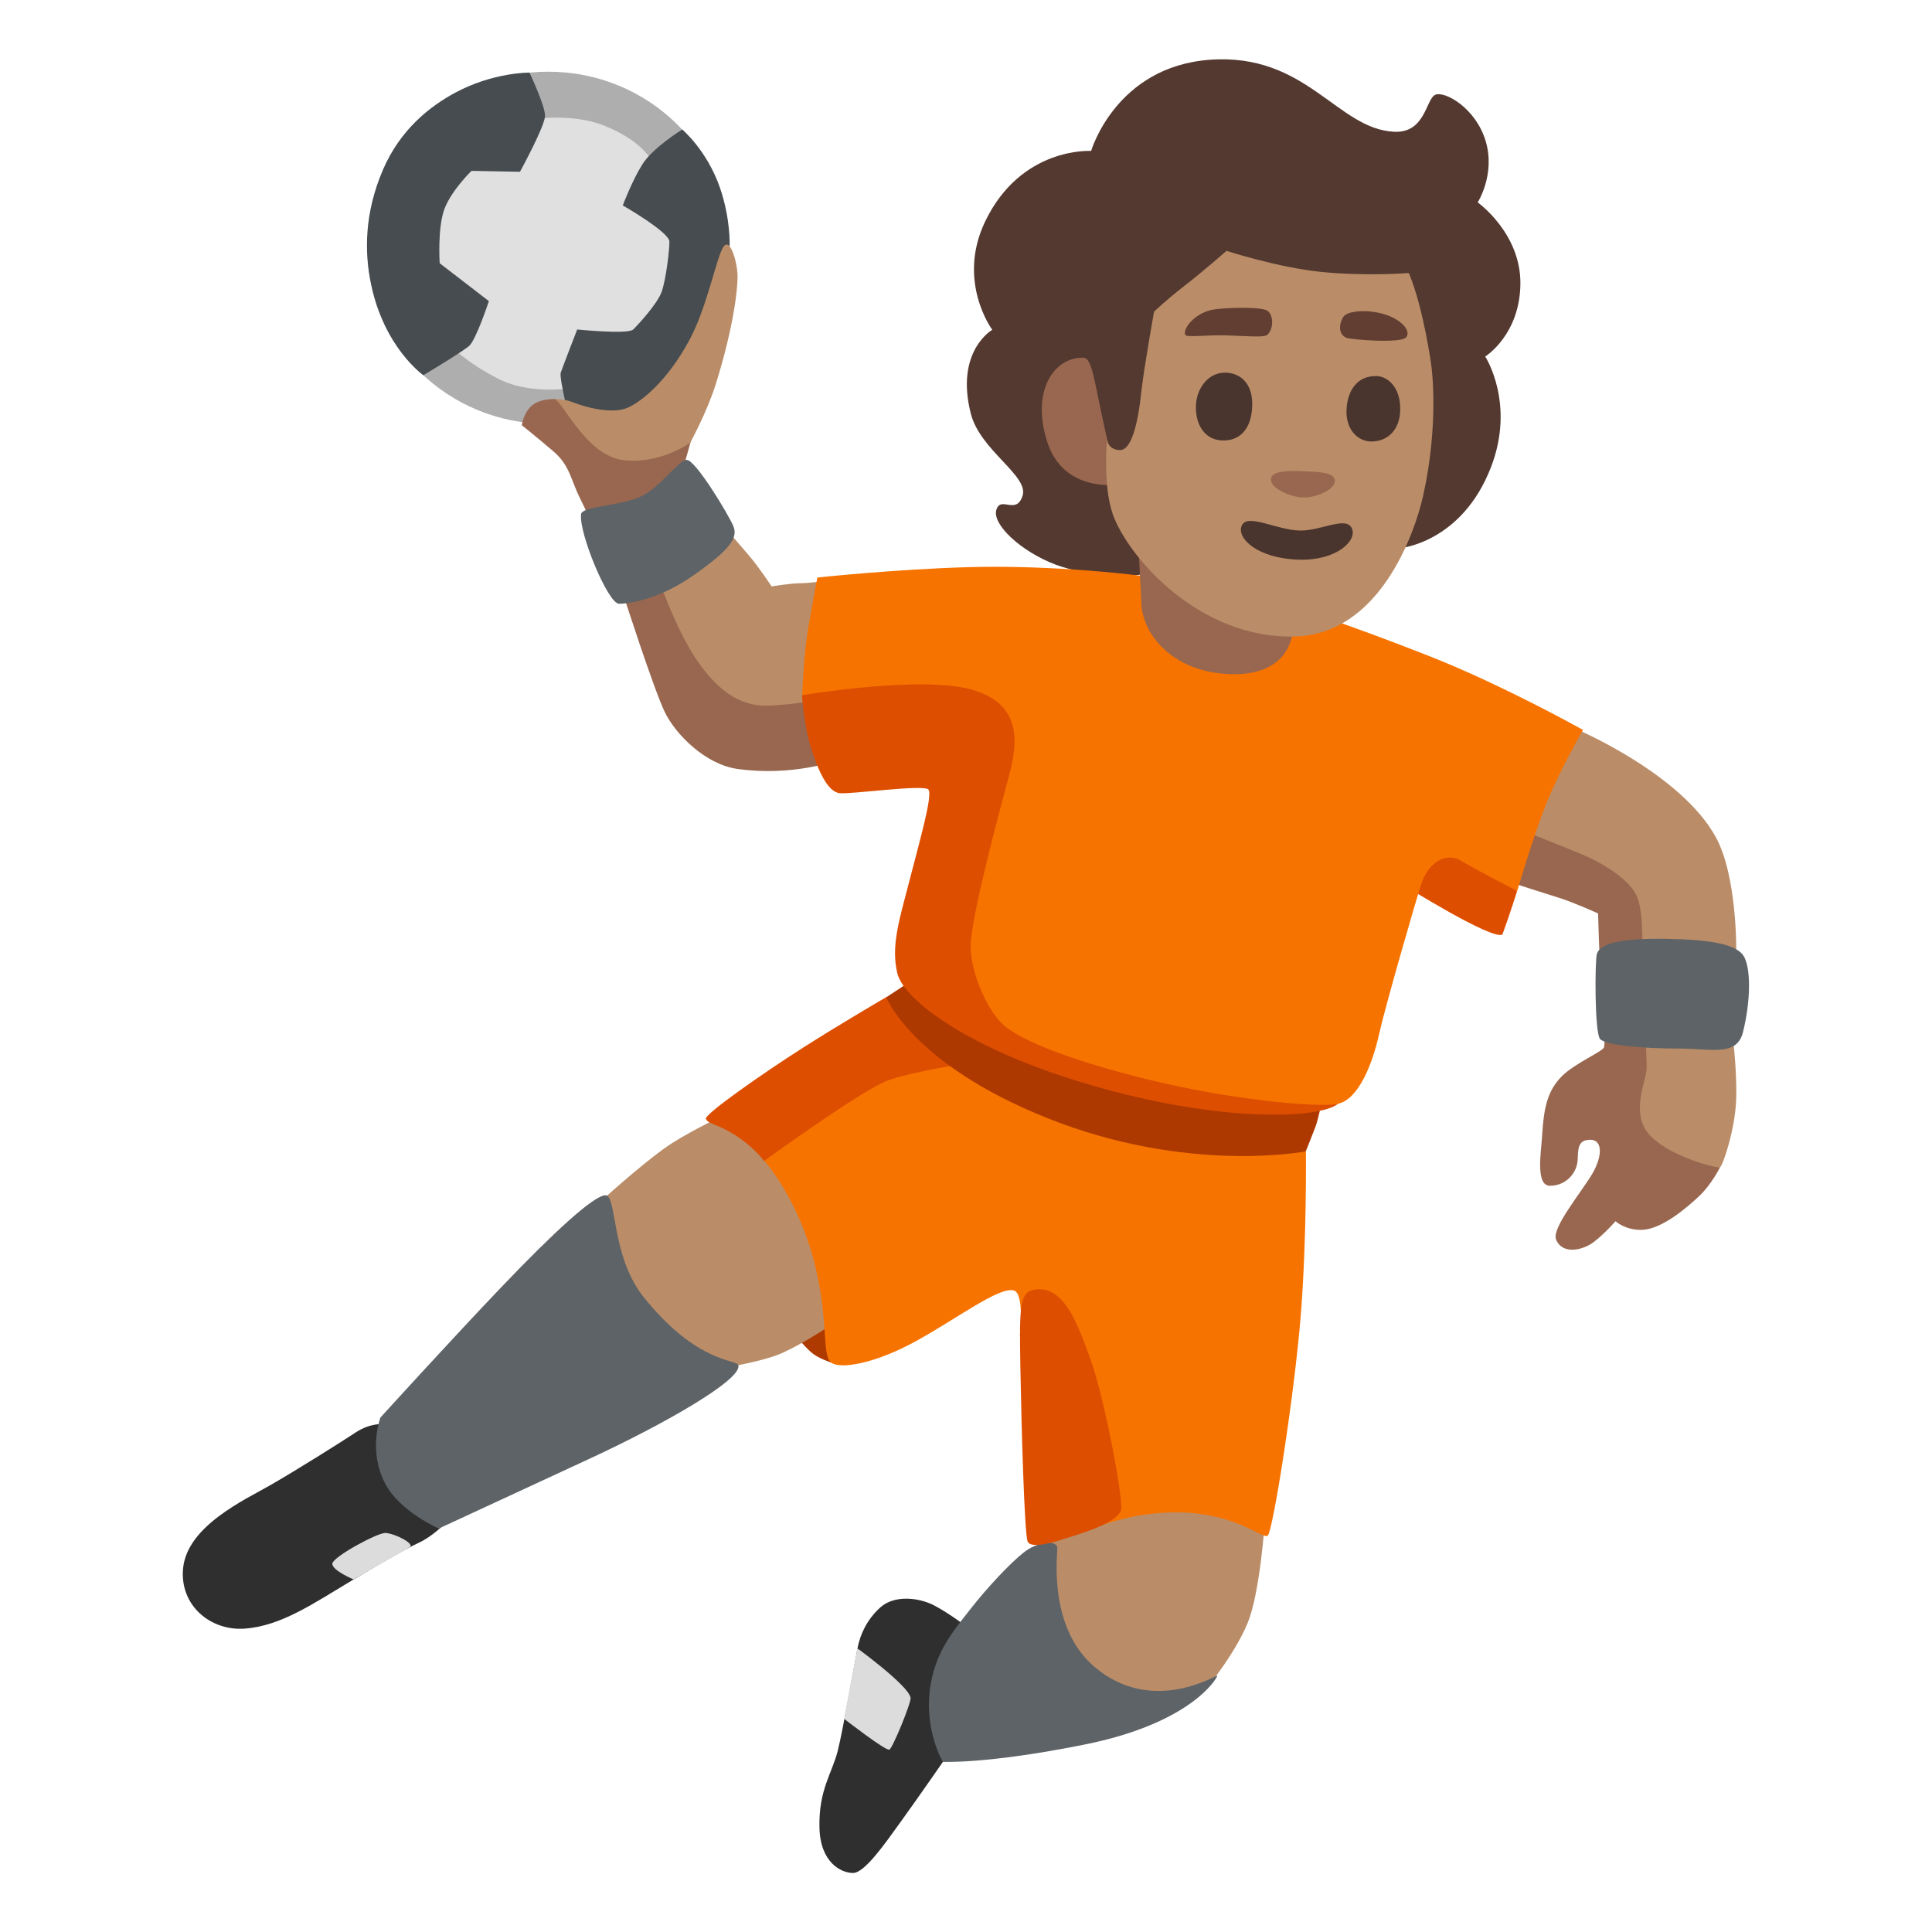 <svg enable-background="new 0 0 128 128" viewBox="0 0 128 128" xmlns="http://www.w3.org/2000/svg"><path d="m52.77 88.55s.68.84 1.12 1.16 1.17.56 1.17.56l3.52-3.77-7.82.36z" fill="#ae3a00"/><path d="m92.79 36.31s4.07-.36 6-5.38c1.62-4.22-.39-7.31-.39-7.31s2.29-1.42 2.33-4.8-2.83-5.41-2.83-5.41 1.19-1.85.53-4.06-2.72-3.34-3.34-3.07-.65 2.55-2.72 2.45c-3.79-.18-5.8-5.24-12.22-4.77-6.23.46-7.86 6.04-7.86 6.04s-4.63-.3-7.02 4.67c-1.91 3.98.47 7.18.47 7.18s-2.48 1.41-1.42 5.56c.62 2.43 3.85 4.11 3.43 5.43s-1.45-.02-1.74.94 1.63 2.76 3.93 3.63 5.28.7 5.28.7l17.58-1.8z" fill="#543930"/><path d="m38.7 83.22 1.48-3.97s2.85-2.57 4.37-3.53 3.53-1.89 3.53-1.89l11.59 10.99-5.05 3.25s-1.97 1.28-3.17 1.72-3.09.76-3.09.76l-8.78-3.65-.88-3.69z" fill="#ba8d68"/><path d="m69.45 99.64-.68 7.8 5.26 6.85 5.8-2.31s1.92-2.27 2.82-4.43c.82-1.97 1.13-6.54 1.13-6.54l-10.57-4.35-3.76 2.99z" fill="#ba8d68"/><path d="m25.41 94.35s-.87-.09-1.84.55-3.81 2.43-5.65 3.49c-1.71.98-5.51 2.71-5.79 5.51-.24 2.48 1.84 4.17 4.09 4 2.43-.18 4.59-1.7 6.98-3.12s3.67-2.16 4.55-2.57 1.65-1.19 1.65-1.19l-4-6.66z" fill="#2f2f2f"/><path d="m64.14 107.85s-1.09-.86-2.18-1.45-2.72-.73-3.63.09-1.33 1.8-1.5 2.63c-.23 1.13-.95 5.35-1.32 6.85s-1.27 2.58-1.22 5.08c.04 2.36 1.45 3.04 2.22 3.04s2.09-1.9 3.17-3.4c1.02-1.4 3.22-4.58 3.22-4.58l1.22-8.25z" fill="#2f2f2f"/><path d="m62.47 116.73s-1.22-2.01-.86-4.81c.32-2.45 1.54-3.85 2.68-5.31s2.63-3.04 3.54-3.76 2.22-.86 2.22-.27-.59 5.26 2.47 7.86c3.85 3.27 8.15.46 8.13.58-.05.23-1.8 3.17-8.84 4.57-6.49 1.3-9.34 1.13-9.34 1.14z" fill="#5e6367"/><path d="m74.26 74.08-16.54-5.79-7.12 8.57s2.38 2.61 3.44 7.15c.86 3.65.41 5.79 1.02 6.26s2.93.07 5.65-1.43 5.52-3.63 6.47-3.34c.7.21.39 3.01.39 3.01l4.63 12.87s2.47-1.23 5.94-1.18c3.72.06 5.49 1.76 5.84 1.55s1.79-9.45 2.2-14.62.34-10.86.34-10.86l-12.25-2.21z" fill="#f77300"/><path d="m46.76 74.13c-.1-.3 3.7-2.97 6.46-4.73 2.43-1.55 5.5-3.34 5.5-3.34l3.23 2.63 1.16 1.91s-3.44.57-4.57 1.1c-2.04.95-7.92 5.22-7.92 5.22s-.76-1.06-2.24-1.91c-1.02-.58-1.5-.57-1.6-.88z" fill="#de4e00"/><path d="m58.72 66.07 2.16-1.42 26.76 8.05s-.29 1.42-.49 1.96-.64 1.62-.64 1.62-7.81 1.53-17.14-2.21c-8.94-3.58-10.66-8-10.65-8z" fill="#ad3900"/><ellipse cx="36.32" cy="16.42" fill="#aeaeae" rx="11.98" ry="11.67"/><path d="m43.31 10.92s-.46-1.49-3.37-2.63c-2.02-.79-4.63-.4-4.63-.4l-6.57 3.26-1.66 6.46 2.74 5.26s.97 1.09 3.2 2.23 5.2.57 5.2.57l5.14-1.77 2.46-7.14-2.51-5.83z" fill="#e0e0e0"/><path d="m45.02 25.95 2.63-5.14.69-4.57s.07-1.71-.63-3.77c-.86-2.51-2.51-3.89-2.51-3.89s-1.94 1.2-2.63 2.29-1.31 2.74-1.31 2.74 3.09 1.77 3.09 2.4-.23 2.51-.51 3.31-1.54 2.17-1.89 2.51-3.71 0-3.71 0-.97 2.51-1.09 2.86.69 3.6.69 3.6l4.11.91 3.09-3.26z" fill="#464c4f"/><path d="m68.55 85.44c-.98.15-1.02 1.02-.95 5.04s.27 11.09.48 11.64 1.92 0 2.53-.2 3.61-1.02 3.68-1.97-1.1-7.29-2.06-9.95-1.84-4.83-3.68-4.56z" fill="#de4e00"/><path d="m60.33 112.47c.06.31-1.21 3.4-1.41 3.45-.28.07-2.99-2.04-2.99-2.04s.34-1.87.43-2.37.45-2.3.45-2.3 3.35 2.44 3.51 3.25z" fill="#dcdcdc"/><path d="m25.2 93.92s4.8-5.28 8.06-8.69c3.45-3.61 6.02-5.97 6.83-6.04s.35 4.02 2.58 6.78c3.58 4.44 6.15 4.06 6.25 4.49.22.96-4.93 3.9-9.85 6.18s-10 4.63-10 4.63-2.55-1.11-3.53-2.94c-1.18-2.21-.34-4.4-.34-4.41z" fill="#5e6367"/><path d="m25.51 101.57c-.49-.03-3.45 1.57-3.49 2.02s1.4 1.05 1.4 1.05.91-.51 1.8-1.03 1.79-1.01 1.95-1.13c.27-.21-.97-.88-1.65-.92z" fill="#dcdcdc"/><path d="m106.46 53.67-8.51 1.83 2.51 3.08s1.94.63 2.85.91 2.57 1.03 2.57 1.03.06 3.14.23 4.4.23 4.17.17 4.45-1.92 1.06-2.78 1.91c-.98.97-1.22 2.11-1.33 3.95-.07 1.14-.45 3.33.52 3.33s1.69-.71 1.82-1.56c.07-.46-.09-1.33.58-1.46 1.14-.23 1.12 1.01.4 2.23s-2.69 3.58-2.4 4.34c.4 1.03 1.77.74 2.51.17s1.43-1.37 1.43-1.37.66.61 1.77.57c1.32-.05 2.97-1.48 3.77-2.23s1.37-1.88 1.37-1.88l-3.42-22.32z" fill="#99674f"/><path d="m40.05 36.52s-.98-2.22-1.61-3.48-.68-2.2-1.78-3.14-2.09-1.73-2.09-1.73.11-.84.68-1.31 1.52-.42 1.52-.42l3.24 1.36s6.28-.52 6.02.47-.79 2.83-.79 2.83l-.94 5.29 4.76 5.39 6.02 2.72.26 5.91s-2.86 1.05-6.51.53c-2.08-.3-4.06-2.26-4.79-3.77s-2.77-7.85-2.77-7.85-1.22-2.8-1.22-2.8z" fill="#99674f"/><g fill="#ba8d68"><path d="m100.92 55.04s2.26.89 3.86 1.55c1.48.62 3.33 1.76 3.73 2.95s.29 3.2.29 4.79.34 5.65.29 6.51-1.14 3.03.29 4.45 4.4 2.11 4.57 2.05 1.03-2.51 1.08-4.62-.29-4.51-.29-4.51l.29-5.25s.06-4.97-1.37-7.53c-2.32-4.18-9.13-7.08-9.13-7.08l-3.6 6.68z"/><path d="m43.44 37.83s1.27 3.81 2.75 5.94c1.27 1.83 2.72 3.04 4.66 2.98s4.19-.52 4.19-.52l-.26-7.75s-1.2.16-1.78.16-1.88.21-1.88.21-.79-1.2-1.41-1.94-2.36-2.72-2.36-2.72z"/><path d="m36.77 26.45s.6-.04 1.21.21c.79.32 2.56.79 3.56.37s2.67-1.83 4.08-4.4c1.18-2.13 1.78-5.29 2.25-6.18s.94.84.99 1.67-.24 3.53-1.45 7.37c-.58 1.83-1.68 3.84-1.68 3.84s-2 1.46-4.46 1.15c-2.4-.31-3.93-3.77-4.5-4.03z"/></g><path d="m105.8 63.19c-.14.45-.16 5.23.21 5.65s2.93.63 5.18.63 3.88.55 4.29-1.1c.52-2.09.52-4.24.05-5.02s-2.15-1.1-5.13-1.15-4.4.31-4.6.99z" fill="#5e6367"/><path d="m38.5 34.09c-.16 1.2 1.78 5.91 2.51 5.91s2.72-.31 5.02-1.94 2.88-2.41 2.56-3.19-2.51-4.4-3.09-4.4-1.78 1.94-3.24 2.51-3.7.56-3.77 1.1z" fill="#5e6367"/><path d="m70.38 42.92-12.39-.2-4.86 3.35s.16 2.13.62 3.55 1.08 2.85 1.88 2.93 5.58-.6 5.88-.24-.59 3.44-1.25 6.01-1.25 4.32-.81 6.16 5.06 5.28 13.56 7.62c8.5 2.35 14.53 1.94 15.62 1.04s4.31-14.53 4.31-14.53 5.96 3.73 6.6 3.3c.51-1.39.97-2.87.97-2.87l-11.53-13.25-18.62-2.86z" fill="#de4e00"/><path d="m54.13 38.27c1.15-.14 7.37-.72 11.74-.72s9.95.43 14.6 1.36 9.16 2.58 14.1 4.51 10.31 4.94 10.31 4.94-1.56 2.7-2.43 4.87-1.93 5.8-1.93 5.8-2.65-1.36-3.72-2-2.22.21-2.65 1.57-2.36 8.02-2.79 9.95-1.36 4.3-2.72 4.58-7.3-.29-12.74-1.65-7.95-2.51-9.16-3.36-2.43-3.58-2.43-5.44 1.93-9.02 2.51-11.17 1-4.8-2.36-5.8-11.31.35-11.31.35.07-2.57.43-4.65c.28-1.62.57-3.15.57-3.15z" fill="#f77300"/><path d="m75.39 35.42.24 4.78s.07 1.02.81 2.04 2.18 2.2 4.64 2.4c4.56.37 4.57-2.9 4.57-2.9l.23-2.55-10.5-3.76z" fill="#99674f"/><path d="m74.03 32.1s-3.58.57-4.66-2.86.53-5.61 2.42-5.54c.62.02.74 1.9 1.57 5.43.28 1.21.68 2.97.67 2.97z" fill="#99674f"/><path d="m93.35 18.09s-2.86.22-5.77-.07-6.32-1.4-6.32-1.4-1.55 1.36-2.79 2.32-2.01 1.71-2.01 1.71-.67 3.73-.83 5.2c-.23 2.19-.66 3.98-1.43 3.97s-.86-.67-.86-.67-.29 3.04.4 4.96c1.01 2.8 5.72 8.24 12.06 8.06 5.56-.16 7.9-6.71 8.49-9.34 1.08-4.85.54-8.6.54-8.6s-.49-3.71-1.48-6.12z" fill="#ba8d68"/><path d="m83.93 22.21c.46-.37.46-1.3.06-1.61s-2.98-.22-3.71-.07c-1.18.25-1.95 1.3-1.75 1.66.1.18 1.48-.01 2.72.03s2.48.15 2.68-.02z" fill="#613e31"/><path d="m93.18 22.33c.32-.47-.43-1.27-1.72-1.58-1.12-.27-2.24-.11-2.46.24-.26.41-.39 1.12.2 1.39.23.11 3.67.41 3.98-.05z" fill="#613e31"/><path d="m81.1 24.69c.92-.03 1.94.57 1.86 2.27-.07 1.55-.9 2.28-2.02 2.22s-1.72-1.02-1.71-2.22.79-2.24 1.87-2.27z" fill="#49352e"/><path d="m91.14 24.91c.88.01 1.65.84 1.63 2.22s-.85 2.08-1.83 2.12-1.79-.79-1.73-2.11.76-2.24 1.93-2.22z" fill="#49352e"/><path d="m86.19 32.95c-.92-.09-2.02-.65-1.99-1.21s1.2-.56 2.12-.52 2.14.04 2.12.65-1.38 1.17-2.24 1.08z" fill="#99674f"/><path d="m86.14 35.15c1.37.02 3.03-.97 3.42-.16s-.99 2.16-3.49 2.09c-2.74-.07-4.17-1.42-3.8-2.26s2.33.31 3.86.33z" fill="#49352e"/><path d="m34.45 11.38s1.66-3.03 1.66-3.71-1.03-2.86-1.03-2.86-2.38-.03-4.9 1.32c-1.72.92-3.67 2.47-4.81 5.12-1.24 2.89-1.23 5.49-.78 7.61.88 4.2 3.46 6 3.46 6s2.57-1.54 3.03-1.94 1.31-2.97 1.31-2.97l-3.26-2.51s-.16-2.42.34-3.66 1.77-2.46 1.77-2.46z" fill="#464c4f"/></svg>